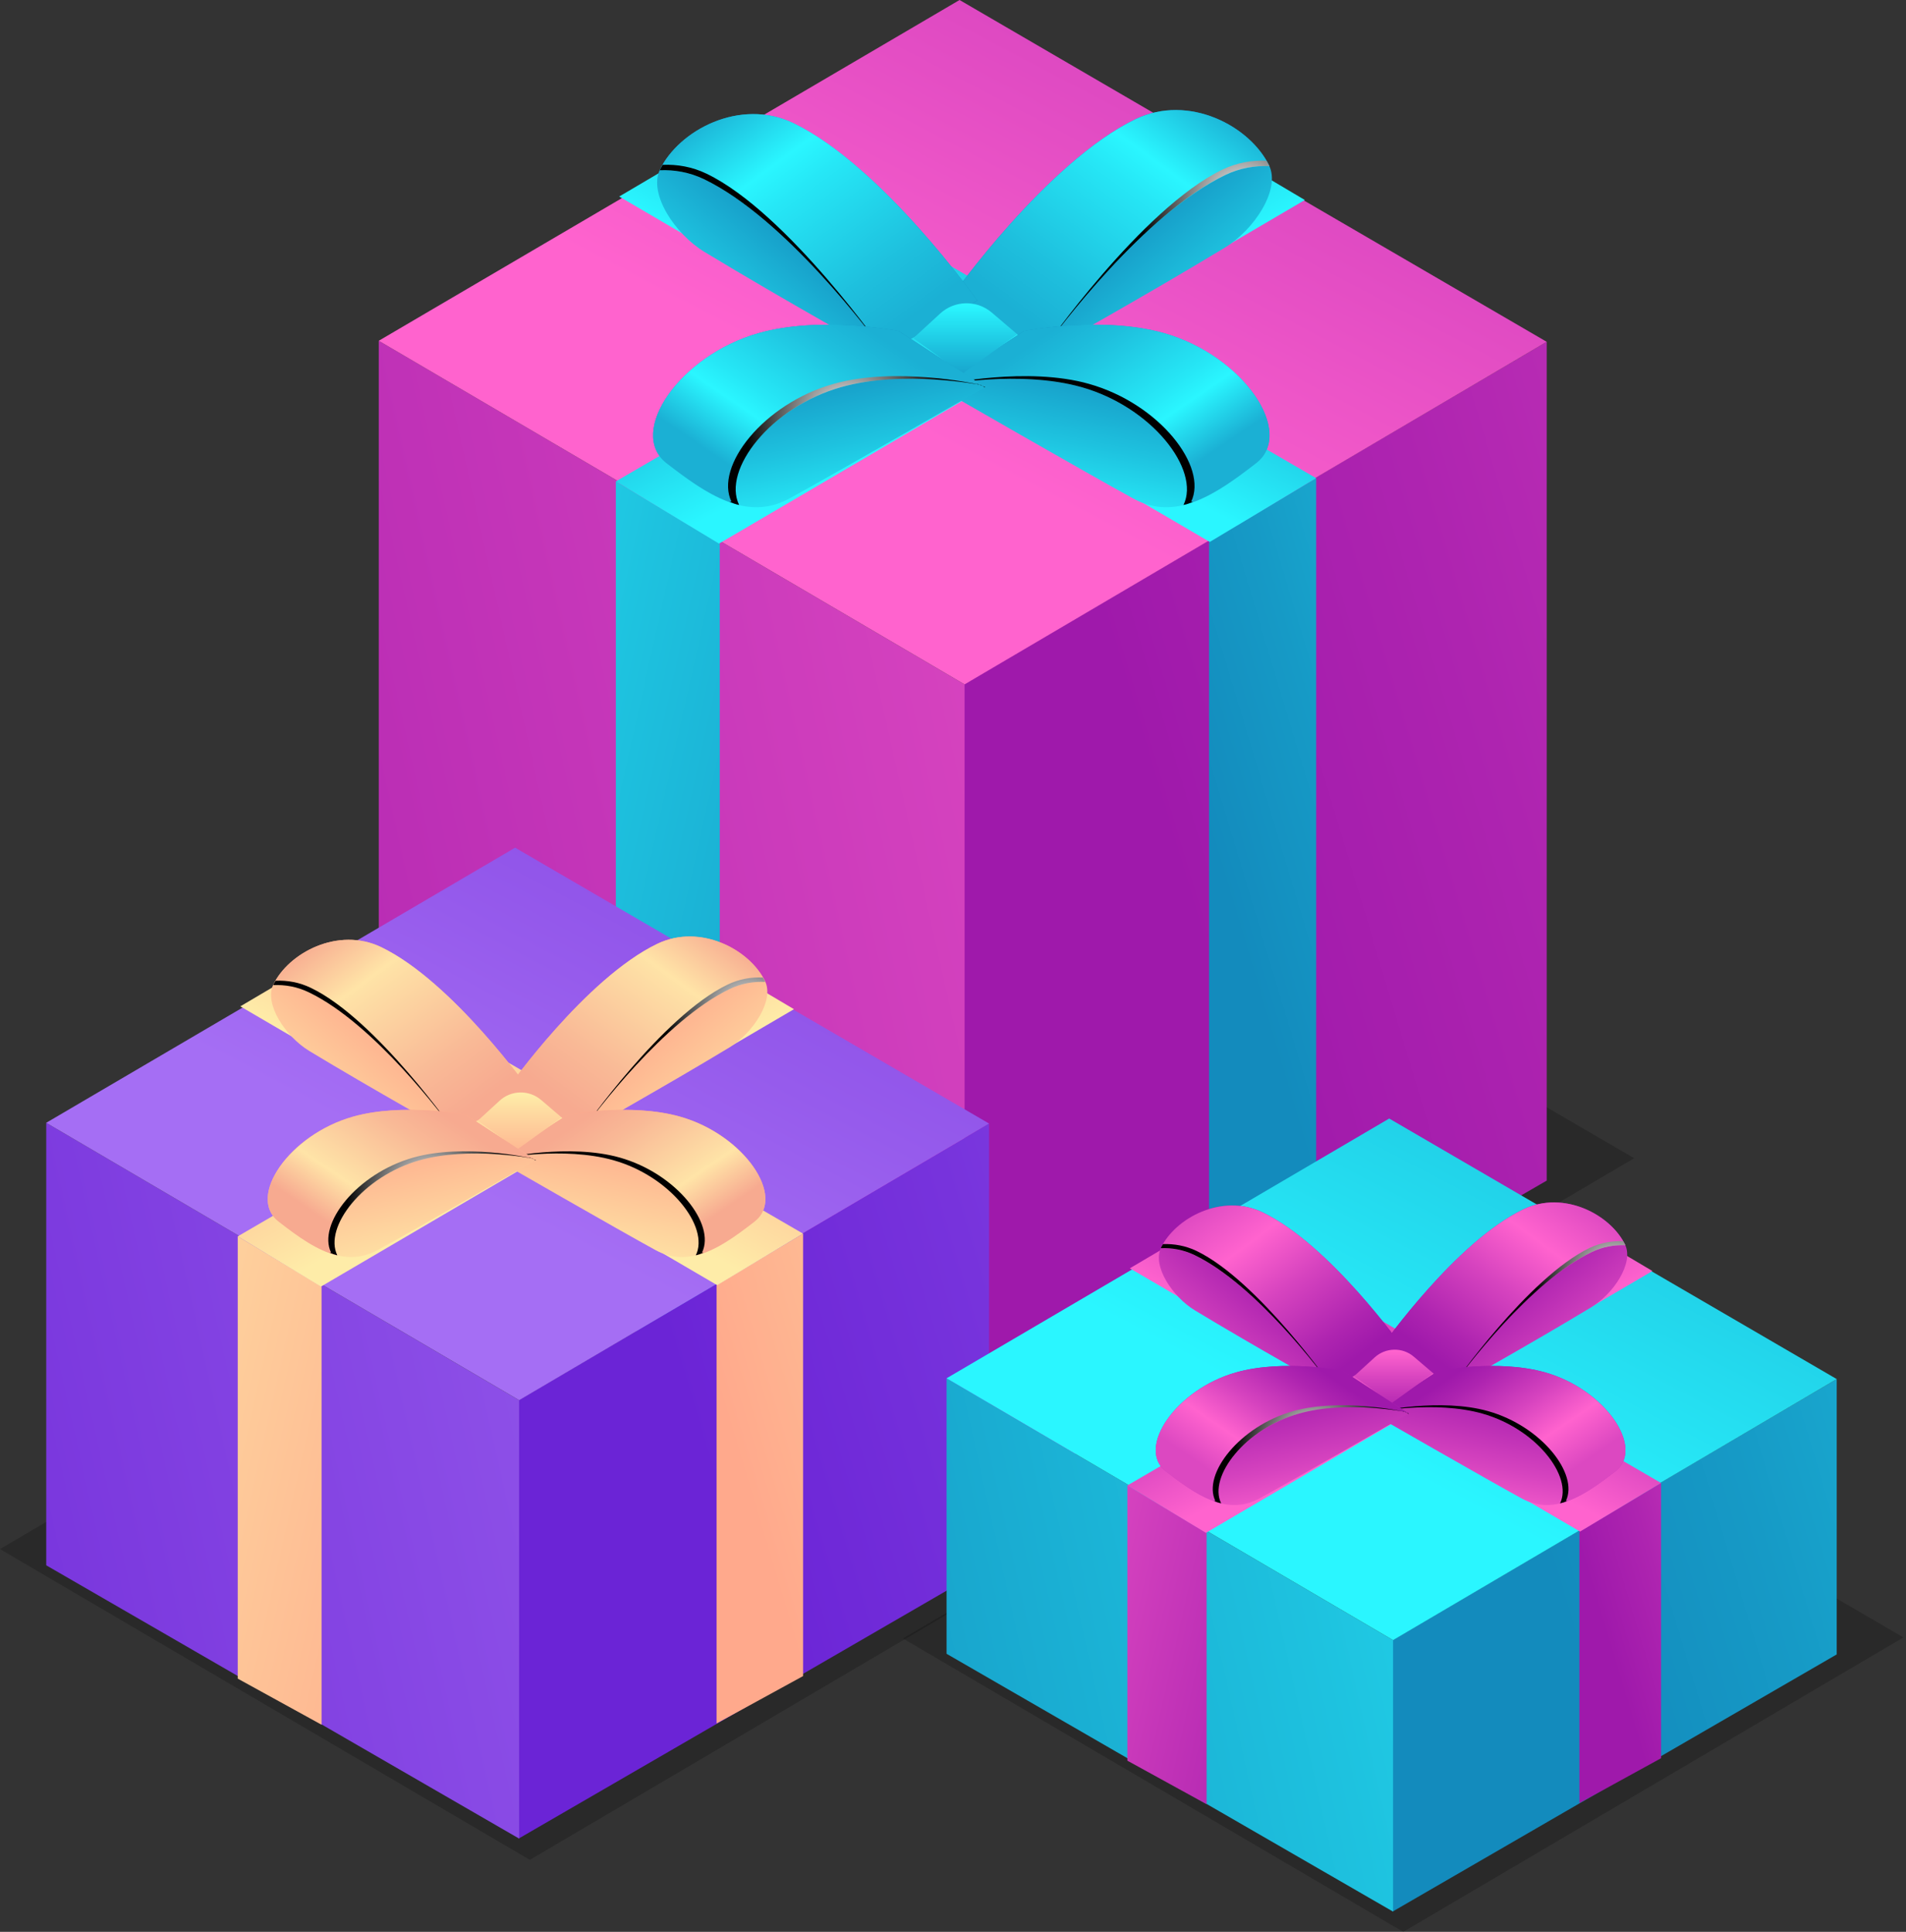 <svg width="148" height="150" viewBox="0 0 148 150" fill="none" xmlns="http://www.w3.org/2000/svg">
<rect x="0" y="0" width="148" height="150" fill="#333333" stroke="none"/>
<path opacity="0.2" d="M24.95 90.04L75.93 119.93L126.89 89.93L75.81 60.2L24.95 90.04Z" fill="black"/>
<path d="M74.84 53.14V117.87L120.1 91.67V26.54L74.84 53.14Z" fill="url(#paint0_linear_2175_31234)"/>
<path d="M74.9 53.14V117.87L29.41 91.59V26.46L74.9 53.14Z" fill="url(#paint1_linear_2175_31234)"/>
<path d="M29.41 26.46L74.9 53.14L120.1 26.54L74.51 0L29.41 26.46Z" fill="url(#paint2_linear_2175_31234)"/>
<path d="M93.88 42.08V106.8L102.2 102.25V37.13L93.88 42.08Z" fill="url(#paint3_linear_2175_31234)"/>
<path d="M48.08 15.26L93.94 42.08L102.2 37.13L56.24 10.45L48.08 15.26Z" fill="url(#paint4_linear_2175_31234)"/>
<path d="M55.89 42.21V106.93L47.82 102.5V37.38L55.89 42.21Z" fill="url(#paint5_linear_2175_31234)"/>
<path d="M101.32 15.53L55.83 42.21L47.82 37.38L93.41 10.84L101.32 15.53Z" fill="url(#paint6_linear_2175_31234)"/>
<path d="M81.25 27.25L73.9 23.02C73.9 23.02 81.3 12.56 88.18 9.25C92.31 7.26 97.06 9.78 98.55 12.86C99.44 14.71 97.4 17.84 95.09 19.24C88.93 22.97 81.25 27.25 81.25 27.25Z" fill="url(#paint7_linear_2175_31234)"/>
<path d="M95.13 13.6C96.26 13.06 97.43 12.86 98.57 12.91C97.11 9.81 92.33 7.26 88.18 9.25C81.3 12.56 73.9 23.02 73.9 23.02L81.03 27.13C82.14 25.6 88.85 16.63 95.13 13.6Z" fill="url(#paint8_linear_2175_31234)"/>
<path style="mix-blend-mode:color-dodge" d="M98.34 12.48C97.21 12.43 96.04 12.63 94.92 13.17C88.63 16.2 81.03 27.12 81.03 27.12C82.14 25.59 88.85 16.62 95.13 13.59C96.26 13.05 97.43 12.85 98.57 12.9C98.5 12.76 98.42 12.62 98.34 12.48Z" fill="url(#paint9_radial_2175_31234)"/>
<path d="M68.54 27.57L75.89 23.34C75.89 23.34 68.49 12.88 61.61 9.57C57.48 7.58 52.73 10.1 51.24 13.18C50.35 15.03 52.39 18.16 54.7 19.56C60.86 23.29 68.54 27.57 68.54 27.57Z" fill="url(#paint10_linear_2175_31234)"/>
<path d="M54.66 13.91C53.53 13.37 52.36 13.17 51.22 13.22C52.68 10.12 57.46 7.57 61.61 9.56C68.49 12.87 75.89 23.33 75.89 23.33L68.76 27.44C67.65 25.91 60.94 16.94 54.66 13.91Z" fill="url(#paint11_linear_2175_31234)"/>
<path style="mix-blend-mode:color-dodge" d="M51.45 12.8C52.58 12.75 53.75 12.95 54.87 13.49C61.16 16.52 68.76 27.44 68.76 27.44C67.65 25.91 60.94 16.94 54.66 13.91C53.53 13.37 52.36 13.17 51.22 13.22C51.29 13.08 51.37 12.94 51.45 12.8Z" fill="url(#paint12_radial_2175_31234)"/>
<path d="M79.53 25.7C79.53 25.7 85.56 24.51 90.38 25.87C96.53 27.61 100.59 33.58 97.54 35.96C94.49 38.33 91.35 40.54 88 38.71C84.65 36.89 72.79 30.06 72.79 30.06L79.53 25.69V25.7Z" fill="url(#paint13_linear_2175_31234)"/>
<path d="M83.98 30.06C79.16 28.7 73.13 29.89 73.13 29.89L72.83 30.08L72.79 30.06L79.53 25.69C79.53 25.69 85.56 24.5 90.38 25.86C96.53 27.6 100.59 33.57 97.54 35.95C95.7 37.38 93.83 38.74 91.9 39.21C93.23 36.47 89.43 31.6 83.98 30.06Z" fill="url(#paint14_linear_2175_31234)"/>
<path style="mix-blend-mode:color-dodge" d="M73.38 29.81L73.42 29.83C73.42 29.83 79.75 28.44 84.57 29.81C90.02 31.35 93.82 36.22 92.49 38.96C92.83 38.88 92.43 39.09 91.9 39.21C93.23 36.47 89.43 31.6 83.98 30.06C79.16 28.7 73.13 29.89 73.13 29.89L72.83 30.08L72.79 30.06L73.38 29.81Z" fill="url(#paint15_radial_2175_31234)"/>
<path d="M78.98 25.95L77.01 24.27C75.85 23.28 74.14 23.31 73.01 24.34L70.92 26.26L74.73 29.02L78.98 25.96V25.95Z" fill="url(#paint16_linear_2175_31234)"/>
<path d="M69.76 25.7C69.76 25.7 63.73 24.51 58.91 25.87C52.76 27.61 48.7 33.58 51.75 35.96C54.8 38.33 57.94 40.54 61.29 38.71C64.64 36.89 76.5 30.06 76.5 30.06L69.76 25.69V25.7Z" fill="url(#paint17_linear_2175_31234)"/>
<path d="M65.31 30.06C70.13 28.7 76.16 29.89 76.16 29.89L76.46 30.08L76.5 30.06L69.76 25.69C69.76 25.69 63.73 24.5 58.91 25.86C52.76 27.6 48.7 33.57 51.75 35.95C53.59 37.38 55.46 38.74 57.39 39.21C56.06 36.47 59.86 31.6 65.31 30.06Z" fill="url(#paint18_linear_2175_31234)"/>
<path style="mix-blend-mode:color-dodge" d="M75.91 29.81L75.87 29.83C75.87 29.83 69.54 28.44 64.72 29.81C59.27 31.35 55.47 36.22 56.8 38.96C56.46 38.88 56.86 39.09 57.39 39.21C56.06 36.47 59.86 31.6 65.31 30.06C70.13 28.7 76.16 29.89 76.16 29.89L76.46 30.08L76.5 30.06L75.91 29.81Z" fill="url(#paint19_radial_2175_31234)"/>
<path opacity="0.2" d="M0 120.28L41.14 144.41L82.29 120.2L41.05 96.19L0 120.28Z" fill="black"/>
<path d="M40.27 108.72V142.76L76.8 121.6V87.24L40.27 108.72Z" fill="url(#paint20_linear_2175_31234)"/>
<path d="M40.31 108.72V142.76L3.59 121.54V87.18L40.31 108.72Z" fill="url(#paint21_linear_2175_31234)"/>
<path d="M3.59 87.18L40.31 108.72L76.8 87.24L40 65.82L3.59 87.18Z" fill="url(#paint22_linear_2175_31234)"/>
<path d="M55.64 99.79V133.82L62.36 130.14V95.79L55.64 99.79Z" fill="url(#paint23_linear_2175_31234)"/>
<path d="M18.66 78.14L55.69 99.79L62.36 95.79L25.25 74.25L18.66 78.14Z" fill="url(#paint24_linear_2175_31234)"/>
<path d="M24.97 99.9V133.92L18.46 130.34V96L24.97 99.9Z" fill="url(#paint25_linear_2175_31234)"/>
<path d="M61.65 78.36L24.92 99.9L18.46 96L55.26 74.57L61.65 78.36Z" fill="url(#paint26_linear_2175_31234)"/>
<path d="M45.44 87.82L39.51 84.4C39.51 84.4 45.49 75.96 51.04 73.28C54.37 71.68 58.21 73.71 59.41 76.19C60.13 77.68 58.48 80.21 56.62 81.34C51.65 84.35 45.44 87.81 45.44 87.81V87.82Z" fill="url(#paint27_linear_2175_31234)"/>
<path d="M56.65 76.8C57.56 76.36 58.5 76.2 59.42 76.24C58.24 73.74 54.38 71.68 51.03 73.29C45.48 75.96 39.5 84.41 39.5 84.41L45.25 87.72C46.15 86.49 51.56 79.24 56.64 76.8H56.65Z" fill="url(#paint28_linear_2175_31234)"/>
<path style="mix-blend-mode:color-dodge" d="M59.24 75.9C58.32 75.86 57.38 76.02 56.48 76.46C51.4 78.9 45.26 87.72 45.26 87.72C46.16 86.49 51.57 79.24 56.65 76.8C57.56 76.36 58.5 76.2 59.42 76.24C59.37 76.12 59.3 76.01 59.23 75.9H59.24Z" fill="url(#paint29_radial_2175_31234)"/>
<path d="M35.19 88.08L41.12 84.66C41.12 84.66 35.14 76.22 29.59 73.54C26.26 71.94 22.42 73.97 21.22 76.45C20.5 77.94 22.15 80.47 24.01 81.6C28.98 84.61 35.19 88.07 35.19 88.07V88.08Z" fill="url(#paint30_linear_2175_31234)"/>
<path d="M23.98 77.05C23.07 76.61 22.13 76.45 21.21 76.49C22.39 73.99 26.25 71.93 29.6 73.54C35.15 76.21 41.13 84.66 41.13 84.66L35.38 87.97C34.48 86.74 29.07 79.49 23.99 77.05H23.98Z" fill="url(#paint31_linear_2175_31234)"/>
<path style="mix-blend-mode:color-dodge" d="M21.39 76.15C22.31 76.11 23.25 76.27 24.15 76.71C29.23 79.15 35.37 87.97 35.37 87.97C34.47 86.74 29.06 79.49 23.98 77.05C23.07 76.61 22.13 76.45 21.21 76.49C21.26 76.37 21.33 76.26 21.4 76.15H21.39Z" fill="url(#paint32_radial_2175_31234)"/>
<path d="M44.05 86.56C44.05 86.56 48.92 85.6 52.81 86.7C57.77 88.1 61.06 92.93 58.59 94.84C56.12 96.75 53.59 98.54 50.89 97.06C48.19 95.59 38.61 90.08 38.61 90.08L44.05 86.56Z" fill="url(#paint33_linear_2175_31234)"/>
<path d="M47.64 90.09C43.75 88.99 38.88 89.95 38.88 89.95L38.64 90.11L38.61 90.09L44.05 86.57C44.05 86.57 48.92 85.61 52.81 86.71C57.77 88.11 61.06 92.94 58.59 94.85C57.1 96.01 55.59 97.11 54.04 97.48C55.12 95.27 52.04 91.34 47.65 90.1L47.64 90.09Z" fill="url(#paint34_linear_2175_31234)"/>
<path style="mix-blend-mode:color-dodge" d="M39.09 89.88L39.12 89.9C39.12 89.9 44.23 88.78 48.12 89.88C52.52 91.12 55.59 95.05 54.51 97.26C54.78 97.2 54.46 97.36 54.03 97.47C55.11 95.26 52.03 91.33 47.64 90.09C43.75 88.99 38.88 89.95 38.88 89.95L38.64 90.11L38.61 90.09L39.09 89.88Z" fill="url(#paint35_radial_2175_31234)"/>
<path d="M43.61 86.77L42.02 85.41C41.08 84.61 39.7 84.63 38.79 85.47L37.1 87.02L40.18 89.24L43.61 86.77Z" fill="url(#paint36_linear_2175_31234)"/>
<path d="M36.17 86.56C36.17 86.56 31.3 85.6 27.41 86.7C22.45 88.1 19.16 92.93 21.63 94.84C24.1 96.75 26.63 98.54 29.33 97.06C32.03 95.59 41.61 90.08 41.61 90.08L36.17 86.56Z" fill="url(#paint37_linear_2175_31234)"/>
<path d="M32.58 90.09C36.47 88.99 41.34 89.95 41.34 89.95L41.58 90.11L41.61 90.09L36.17 86.57C36.17 86.57 31.3 85.61 27.41 86.71C22.45 88.11 19.16 92.94 21.63 94.85C23.12 96.01 24.63 97.11 26.18 97.48C25.11 95.27 28.18 91.34 32.57 90.1L32.58 90.09Z" fill="url(#paint38_linear_2175_31234)"/>
<path style="mix-blend-mode:color-dodge" d="M41.13 89.88L41.1 89.9C41.1 89.9 35.99 88.78 32.1 89.88C27.7 91.12 24.63 95.05 25.71 97.26C25.44 97.2 25.76 97.36 26.19 97.47C25.12 95.26 28.19 91.33 32.58 90.09C36.47 88.99 41.34 89.95 41.34 89.95L41.58 90.11L41.61 90.09L41.13 89.88Z" fill="url(#paint39_radial_2175_31234)"/>
<path opacity="0.2" d="M70.11 127.22L108.96 150L147.8 127.14L108.87 104.48L70.11 127.22Z" fill="black"/>
<path d="M108.13 127.35V148.43L142.62 128.46V107.08L108.13 127.35Z" fill="url(#paint40_linear_2175_31234)"/>
<path d="M108.17 127.35V148.43L73.5 128.41V107.02L108.17 127.35Z" fill="url(#paint41_linear_2175_31234)"/>
<path d="M73.5 107.02L108.17 127.35L142.62 107.08L107.87 86.85L73.5 107.02Z" fill="url(#paint42_linear_2175_31234)"/>
<path d="M122.64 118.92V140L128.98 136.52V115.15L122.64 118.92Z" fill="url(#paint43_linear_2175_31234)"/>
<path d="M87.73 98.48L122.69 118.92L128.98 115.15L93.95 94.81L87.73 98.48Z" fill="url(#paint44_linear_2175_31234)"/>
<path d="M93.69 119.02V140.09L87.54 136.71V115.34L93.69 119.02Z" fill="url(#paint45_linear_2175_31234)"/>
<path d="M128.31 98.69L93.64 119.02L87.54 115.34L122.28 95.11L128.31 98.69Z" fill="url(#paint46_linear_2175_31234)"/>
<path d="M113.01 107.62L107.41 104.4C107.41 104.4 113.05 96.43 118.29 93.9C121.44 92.39 125.06 94.31 126.19 96.65C126.87 98.06 125.31 100.45 123.55 101.51C118.86 104.35 113 107.61 113 107.61L113.01 107.62Z" fill="url(#paint47_linear_2175_31234)"/>
<path d="M123.59 97.22C124.45 96.81 125.34 96.65 126.21 96.69C125.1 94.33 121.45 92.38 118.29 93.9C113.05 96.42 107.41 104.4 107.41 104.4L112.84 107.53C113.69 106.37 118.8 99.53 123.59 97.22Z" fill="url(#paint48_linear_2175_31234)"/>
<path style="mix-blend-mode:color-dodge" d="M126.04 96.37C125.18 96.34 124.29 96.49 123.43 96.9C118.64 99.21 112.84 107.53 112.84 107.53C113.69 106.37 118.8 99.53 123.59 97.22C124.45 96.81 125.34 96.65 126.21 96.69C126.16 96.58 126.1 96.47 126.03 96.37H126.04Z" fill="url(#paint49_radial_2175_31234)"/>
<path d="M103.33 107.86L108.93 104.64C108.93 104.64 103.29 96.67 98.05 94.14C94.9 92.63 91.28 94.55 90.15 96.89C89.47 98.3 91.03 100.69 92.79 101.75C97.48 104.59 103.34 107.85 103.34 107.85L103.33 107.86Z" fill="url(#paint50_linear_2175_31234)"/>
<path d="M92.75 97.46C91.89 97.05 91 96.89 90.13 96.93C91.24 94.57 94.89 92.62 98.05 94.14C103.29 96.66 108.93 104.64 108.93 104.64L103.5 107.77C102.65 106.61 97.54 99.77 92.75 97.46Z" fill="url(#paint51_linear_2175_31234)"/>
<path style="mix-blend-mode:color-dodge" d="M90.3 96.6C91.16 96.57 92.05 96.72 92.91 97.13C97.7 99.44 103.5 107.76 103.5 107.76C102.65 106.6 97.54 99.76 92.75 97.45C91.89 97.04 91 96.88 90.13 96.92C90.18 96.81 90.24 96.7 90.31 96.6H90.3Z" fill="url(#paint52_radial_2175_31234)"/>
<path d="M111.7 106.43C111.7 106.43 116.3 105.52 119.97 106.56C124.65 107.88 127.75 112.44 125.43 114.25C123.1 116.06 120.71 117.74 118.16 116.35C115.61 114.96 106.56 109.76 106.56 109.76L111.7 106.43Z" fill="url(#paint53_linear_2175_31234)"/>
<path d="M115.09 109.76C111.42 108.72 106.82 109.63 106.82 109.63L106.59 109.78L106.56 109.76L111.7 106.43C111.7 106.43 116.3 105.52 119.97 106.56C124.65 107.88 127.75 112.44 125.43 114.25C124.03 115.34 122.6 116.38 121.13 116.73C122.14 114.64 119.25 110.93 115.09 109.76Z" fill="url(#paint54_linear_2175_31234)"/>
<path style="mix-blend-mode:color-dodge" d="M107.02 109.57L107.05 109.59C107.05 109.59 111.87 108.53 115.55 109.57C119.7 110.74 122.6 114.45 121.59 116.54C121.85 116.48 121.55 116.64 121.14 116.73C122.15 114.64 119.26 110.93 115.1 109.76C111.43 108.72 106.83 109.63 106.83 109.63L106.6 109.78L106.57 109.76L107.02 109.57Z" fill="url(#paint55_radial_2175_31234)"/>
<path d="M111.29 106.63L109.79 105.35C108.91 104.59 107.6 104.62 106.74 105.4L105.14 106.86L108.04 108.96L111.28 106.63H111.29Z" fill="url(#paint56_linear_2175_31234)"/>
<path d="M104.26 106.43C104.26 106.43 99.66 105.52 95.99 106.56C91.31 107.88 88.21 112.44 90.53 114.25C92.86 116.06 95.25 117.74 97.8 116.35C100.35 114.96 109.39 109.76 109.39 109.76L104.25 106.43H104.26Z" fill="url(#paint57_linear_2175_31234)"/>
<path d="M100.87 109.76C104.54 108.72 109.14 109.63 109.14 109.63L109.37 109.78L109.4 109.76L104.26 106.43C104.26 106.43 99.66 105.52 95.99 106.56C91.31 107.88 88.21 112.44 90.53 114.25C91.93 115.34 93.36 116.38 94.83 116.73C93.82 114.64 96.71 110.93 100.87 109.76Z" fill="url(#paint58_linear_2175_31234)"/>
<path style="mix-blend-mode:color-dodge" d="M108.94 109.57L108.91 109.59C108.91 109.59 104.09 108.53 100.41 109.57C96.26 110.74 93.36 114.45 94.37 116.54C94.11 116.48 94.41 116.64 94.82 116.73C93.81 114.64 96.7 110.93 100.86 109.76C104.53 108.72 109.13 109.63 109.13 109.63L109.36 109.78L109.39 109.76L108.94 109.57Z" fill="url(#paint59_radial_2175_31234)"/>
<defs>
<linearGradient id="paint0_linear_2175_31234" x1="87.75" y1="75.12" x2="215.62" y2="36.83" gradientUnits="userSpaceOnUse">
<stop offset="0.04" stop-color="#9F19AB"/>
<stop offset="0.24" stop-color="#AE24B0"/>
<stop offset="0.65" stop-color="#D643BF"/>
<stop offset="1" stop-color="#FF63CE"/>
</linearGradient>
<linearGradient id="paint1_linear_2175_31234" x1="-30.43" y1="90.68" x2="138.31" y2="52.86" gradientUnits="userSpaceOnUse">
<stop offset="0.04" stop-color="#9F19AB"/>
<stop offset="0.24" stop-color="#AE24B0"/>
<stop offset="0.65" stop-color="#D643BF"/>
<stop offset="1" stop-color="#FF63CE"/>
</linearGradient>
<linearGradient id="paint2_linear_2175_31234" x1="122.07" y1="-63.67" x2="71.13" y2="33.41" gradientUnits="userSpaceOnUse">
<stop offset="0.04" stop-color="#9F19AB"/>
<stop offset="0.24" stop-color="#AE24B0"/>
<stop offset="0.65" stop-color="#D643BF"/>
<stop offset="1" stop-color="#FF63CE"/>
</linearGradient>
<linearGradient id="paint3_linear_2175_31234" x1="94.14" y1="73.14" x2="145.53" y2="57.75" gradientUnits="userSpaceOnUse">
<stop offset="0.04" stop-color="#138BBD"/>
<stop offset="0.23" stop-color="#169AC6"/>
<stop offset="0.59" stop-color="#1EC2DF"/>
<stop offset="1" stop-color="#2AF6FF"/>
</linearGradient>
<linearGradient id="paint4_linear_2175_31234" x1="85.09" y1="7.23" x2="73.68" y2="28.97" gradientUnits="userSpaceOnUse">
<stop offset="0.04" stop-color="#138BBD"/>
<stop offset="0.23" stop-color="#169AC6"/>
<stop offset="0.59" stop-color="#1EC2DF"/>
<stop offset="1" stop-color="#2AF6FF"/>
</linearGradient>
<linearGradient id="paint5_linear_2175_31234" x1="87.94" y1="80.24" x2="14.17" y2="63.71" gradientUnits="userSpaceOnUse">
<stop offset="0.04" stop-color="#138BBD"/>
<stop offset="0.23" stop-color="#169AC6"/>
<stop offset="0.59" stop-color="#1EC2DF"/>
<stop offset="1" stop-color="#2AF6FF"/>
</linearGradient>
<linearGradient id="paint6_linear_2175_31234" x1="64.8" y1="7.82" x2="76" y2="29.18" gradientUnits="userSpaceOnUse">
<stop offset="0.04" stop-color="#138BBD"/>
<stop offset="0.23" stop-color="#169AC6"/>
<stop offset="0.59" stop-color="#1EC2DF"/>
<stop offset="1" stop-color="#2AF6FF"/>
</linearGradient>
<linearGradient id="paint7_linear_2175_31234" x1="84.28" y1="15.53" x2="95.72" y2="28.76" gradientUnits="userSpaceOnUse">
<stop offset="0.04" stop-color="#138BBD"/>
<stop offset="0.23" stop-color="#169AC6"/>
<stop offset="0.59" stop-color="#1EC2DF"/>
<stop offset="1" stop-color="#2AF6FF"/>
</linearGradient>
<linearGradient id="paint8_linear_2175_31234" x1="80.02" y1="26.41" x2="95.95" y2="4.76" gradientUnits="userSpaceOnUse">
<stop offset="0.04" stop-color="#1BB0D4"/>
<stop offset="0.2" stop-color="#1EBFDD"/>
<stop offset="0.53" stop-color="#26E7F6"/>
<stop offset="0.63" stop-color="#2AF6FF"/>
<stop offset="0.87" stop-color="#1BB0D4"/>
</linearGradient>
<radialGradient id="paint9_radial_2175_31234" cx="0" cy="0" r="1" gradientUnits="userSpaceOnUse" gradientTransform="translate(96.419 15.4) scale(8.158 8.158)">
<stop stop-color="white"/>
<stop offset="1"/>
</radialGradient>
<linearGradient id="paint10_linear_2175_31234" x1="65.51" y1="15.85" x2="54.07" y2="29.07" gradientUnits="userSpaceOnUse">
<stop offset="0.04" stop-color="#138BBD"/>
<stop offset="0.23" stop-color="#169AC6"/>
<stop offset="0.59" stop-color="#1EC2DF"/>
<stop offset="1" stop-color="#2AF6FF"/>
</linearGradient>
<linearGradient id="paint11_linear_2175_31234" x1="69.78" y1="26.72" x2="53.84" y2="5.08" gradientUnits="userSpaceOnUse">
<stop offset="0.04" stop-color="#1BB0D4"/>
<stop offset="0.2" stop-color="#1EBFDD"/>
<stop offset="0.53" stop-color="#26E7F6"/>
<stop offset="0.63" stop-color="#2AF6FF"/>
<stop offset="0.87" stop-color="#1BB0D4"/>
</linearGradient>
<radialGradient id="paint12_radial_2175_31234" cx="0" cy="0" r="1" gradientUnits="userSpaceOnUse" gradientTransform="translate(25.682 15.707) rotate(180) scale(8.158 8.158)">
<stop stop-color="white"/>
<stop offset="1"/>
</radialGradient>
<linearGradient id="paint13_linear_2175_31234" x1="86.88" y1="26.06" x2="84" y2="40.63" gradientUnits="userSpaceOnUse">
<stop offset="0.04" stop-color="#138BBD"/>
<stop offset="0.23" stop-color="#169AC6"/>
<stop offset="0.59" stop-color="#1EC2DF"/>
<stop offset="1" stop-color="#2AF6FF"/>
</linearGradient>
<linearGradient id="paint14_linear_2175_31234" x1="81.44" y1="24.97" x2="91.48" y2="39.75" gradientUnits="userSpaceOnUse">
<stop offset="0.04" stop-color="#1BB0D4"/>
<stop offset="0.2" stop-color="#1EBFDD"/>
<stop offset="0.53" stop-color="#26E7F6"/>
<stop offset="0.63" stop-color="#2AF6FF"/>
<stop offset="0.87" stop-color="#1BB0D4"/>
</linearGradient>
<radialGradient id="paint15_radial_2175_31234" cx="0" cy="0" r="1" gradientUnits="userSpaceOnUse" gradientTransform="translate(55.927 32.379) rotate(180) scale(7.93 7.93)">
<stop stop-color="white"/>
<stop offset="1"/>
</radialGradient>
<linearGradient id="paint16_linear_2175_31234" x1="74.95" y1="31.64" x2="74.95" y2="23.73" gradientUnits="userSpaceOnUse">
<stop offset="0.04" stop-color="#138BBD"/>
<stop offset="0.23" stop-color="#169AC6"/>
<stop offset="0.59" stop-color="#1EC2DF"/>
<stop offset="1" stop-color="#2AF6FF"/>
</linearGradient>
<linearGradient id="paint17_linear_2175_31234" x1="62.42" y1="26.06" x2="65.3" y2="40.63" gradientUnits="userSpaceOnUse">
<stop offset="0.04" stop-color="#138BBD"/>
<stop offset="0.23" stop-color="#169AC6"/>
<stop offset="0.59" stop-color="#1EC2DF"/>
<stop offset="1" stop-color="#2AF6FF"/>
</linearGradient>
<linearGradient id="paint18_linear_2175_31234" x1="67.86" y1="24.97" x2="57.82" y2="39.75" gradientUnits="userSpaceOnUse">
<stop offset="0.04" stop-color="#1BB0D4"/>
<stop offset="0.2" stop-color="#1EBFDD"/>
<stop offset="0.53" stop-color="#26E7F6"/>
<stop offset="0.63" stop-color="#2AF6FF"/>
<stop offset="0.87" stop-color="#1BB0D4"/>
</linearGradient>
<radialGradient id="paint19_radial_2175_31234" cx="0" cy="0" r="1" gradientUnits="userSpaceOnUse" gradientTransform="translate(65.68 32.379) scale(7.93 7.93)">
<stop stop-color="white"/>
<stop offset="1"/>
</radialGradient>
<linearGradient id="paint20_linear_2175_31234" x1="51.42" y1="117.13" x2="145.04" y2="89.1" gradientUnits="userSpaceOnUse">
<stop offset="0.04" stop-color="#6B24D6"/>
<stop offset="0.29" stop-color="#7733DC"/>
<stop offset="0.79" stop-color="#965BEC"/>
<stop offset="1" stop-color="#A56EF4"/>
</linearGradient>
<linearGradient id="paint21_linear_2175_31234" x1="-38.48" y1="128.52" x2="85" y2="100.84" gradientUnits="userSpaceOnUse">
<stop offset="0.04" stop-color="#6B24D6"/>
<stop offset="0.29" stop-color="#7733DC"/>
<stop offset="0.79" stop-color="#965BEC"/>
<stop offset="1" stop-color="#A56EF4"/>
</linearGradient>
<linearGradient id="paint22_linear_2175_31234" x1="78.39" y1="14.42" x2="37.27" y2="92.79" gradientUnits="userSpaceOnUse">
<stop offset="0.04" stop-color="#6B24D6"/>
<stop offset="0.29" stop-color="#7733DC"/>
<stop offset="0.79" stop-color="#965BEC"/>
<stop offset="1" stop-color="#A56EF4"/>
</linearGradient>
<linearGradient id="paint23_linear_2175_31234" x1="56.58" y1="115.53" x2="88.45" y2="105.99" gradientUnits="userSpaceOnUse">
<stop offset="0.04" stop-color="#FFA98C"/>
<stop offset="0.32" stop-color="#FEB892"/>
<stop offset="0.86" stop-color="#FEE0A3"/>
<stop offset="1" stop-color="#FEECA8"/>
</linearGradient>
<linearGradient id="paint24_linear_2175_31234" x1="48.54" y1="71.66" x2="39.33" y2="89.21" gradientUnits="userSpaceOnUse">
<stop offset="0.04" stop-color="#FFA98C"/>
<stop offset="0.32" stop-color="#FEB892"/>
<stop offset="0.86" stop-color="#FEE0A3"/>
<stop offset="1" stop-color="#FEECA8"/>
</linearGradient>
<linearGradient id="paint25_linear_2175_31234" x1="44.61" y1="120.09" x2="-2.2" y2="109.6" gradientUnits="userSpaceOnUse">
<stop offset="0.04" stop-color="#FFA98C"/>
<stop offset="0.32" stop-color="#FEB892"/>
<stop offset="0.86" stop-color="#FEE0A3"/>
<stop offset="1" stop-color="#FEECA8"/>
</linearGradient>
<linearGradient id="paint26_linear_2175_31234" x1="32.16" y1="72.13" x2="41.21" y2="89.38" gradientUnits="userSpaceOnUse">
<stop offset="0.04" stop-color="#FFA98C"/>
<stop offset="0.32" stop-color="#FEB892"/>
<stop offset="0.86" stop-color="#FEE0A3"/>
<stop offset="1" stop-color="#FEECA8"/>
</linearGradient>
<linearGradient id="paint27_linear_2175_31234" x1="47.89" y1="78.36" x2="57.13" y2="89.03" gradientUnits="userSpaceOnUse">
<stop offset="0.04" stop-color="#FFA98C"/>
<stop offset="0.32" stop-color="#FEB892"/>
<stop offset="0.86" stop-color="#FEE0A3"/>
<stop offset="1" stop-color="#FEECA8"/>
</linearGradient>
<linearGradient id="paint28_linear_2175_31234" x1="44.45" y1="87.14" x2="57.31" y2="69.67" gradientUnits="userSpaceOnUse">
<stop offset="0.04" stop-color="#F7AA90"/>
<stop offset="0.23" stop-color="#F9B996"/>
<stop offset="0.61" stop-color="#FEE1A6"/>
<stop offset="0.63" stop-color="#FFE4A7"/>
<stop offset="0.87" stop-color="#F7AA90"/>
</linearGradient>
<radialGradient id="paint29_radial_2175_31234" cx="0" cy="0" r="1" gradientUnits="userSpaceOnUse" gradientTransform="translate(58.056 78.543) scale(6.584 6.583)">
<stop stop-color="white"/>
<stop offset="1"/>
</radialGradient>
<linearGradient id="paint30_linear_2175_31234" x1="32.74" y1="78.61" x2="23.5" y2="89.29" gradientUnits="userSpaceOnUse">
<stop offset="0.04" stop-color="#FFA98C"/>
<stop offset="0.32" stop-color="#FEB892"/>
<stop offset="0.86" stop-color="#FEE0A3"/>
<stop offset="1" stop-color="#FEECA8"/>
</linearGradient>
<linearGradient id="paint31_linear_2175_31234" x1="36.18" y1="87.39" x2="23.32" y2="69.92" gradientUnits="userSpaceOnUse">
<stop offset="0.04" stop-color="#F7AA90"/>
<stop offset="0.23" stop-color="#F9B996"/>
<stop offset="0.61" stop-color="#FEE1A6"/>
<stop offset="0.63" stop-color="#FFE4A7"/>
<stop offset="0.87" stop-color="#F7AA90"/>
</linearGradient>
<radialGradient id="paint32_radial_2175_31234" cx="0" cy="0" r="1" gradientUnits="userSpaceOnUse" gradientTransform="translate(-5.414 78.79) rotate(180) scale(6.583 6.583)">
<stop stop-color="white"/>
<stop offset="1"/>
</radialGradient>
<linearGradient id="paint33_linear_2175_31234" x1="49.99" y1="86.85" x2="47.66" y2="98.62" gradientUnits="userSpaceOnUse">
<stop offset="0.04" stop-color="#FFA98C"/>
<stop offset="0.32" stop-color="#FEB892"/>
<stop offset="0.86" stop-color="#FEE0A3"/>
<stop offset="1" stop-color="#FEECA8"/>
</linearGradient>
<linearGradient id="paint34_linear_2175_31234" x1="45.59" y1="85.98" x2="53.7" y2="97.91" gradientUnits="userSpaceOnUse">
<stop offset="0.04" stop-color="#F7AA90"/>
<stop offset="0.23" stop-color="#F9B996"/>
<stop offset="0.61" stop-color="#FEE1A6"/>
<stop offset="0.63" stop-color="#FFE4A7"/>
<stop offset="0.87" stop-color="#F7AA90"/>
</linearGradient>
<radialGradient id="paint35_radial_2175_31234" cx="0" cy="0" r="1" gradientUnits="userSpaceOnUse" gradientTransform="translate(18.99 92.244) rotate(180) scale(6.405 6.405)">
<stop stop-color="white"/>
<stop offset="1"/>
</radialGradient>
<linearGradient id="paint36_linear_2175_31234" x1="40.36" y1="91.36" x2="40.36" y2="84.98" gradientUnits="userSpaceOnUse">
<stop offset="0.04" stop-color="#FFA98C"/>
<stop offset="0.32" stop-color="#FEB892"/>
<stop offset="0.86" stop-color="#FEE0A3"/>
<stop offset="1" stop-color="#FEECA8"/>
</linearGradient>
<linearGradient id="paint37_linear_2175_31234" x1="30.24" y1="86.85" x2="32.57" y2="98.62" gradientUnits="userSpaceOnUse">
<stop offset="0.04" stop-color="#FFA98C"/>
<stop offset="0.32" stop-color="#FEB892"/>
<stop offset="0.86" stop-color="#FEE0A3"/>
<stop offset="1" stop-color="#FEECA8"/>
</linearGradient>
<linearGradient id="paint38_linear_2175_31234" x1="34.63" y1="85.98" x2="26.53" y2="97.91" gradientUnits="userSpaceOnUse">
<stop offset="0.04" stop-color="#F7AA90"/>
<stop offset="0.23" stop-color="#F9B996"/>
<stop offset="0.61" stop-color="#FEE1A6"/>
<stop offset="0.63" stop-color="#FFE4A7"/>
<stop offset="0.87" stop-color="#F7AA90"/>
</linearGradient>
<radialGradient id="paint39_radial_2175_31234" cx="0" cy="0" r="1" gradientUnits="userSpaceOnUse" gradientTransform="translate(33.237 92.244) scale(6.405 6.405)">
<stop stop-color="white"/>
<stop offset="1"/>
</radialGradient>
<linearGradient id="paint40_linear_2175_31234" x1="119.1" y1="129.63" x2="201.65" y2="104.91" gradientUnits="userSpaceOnUse">
<stop offset="0.04" stop-color="#138BBD"/>
<stop offset="0.23" stop-color="#169AC6"/>
<stop offset="0.59" stop-color="#1EC2DF"/>
<stop offset="1" stop-color="#2AF6FF"/>
</linearGradient>
<linearGradient id="paint41_linear_2175_31234" x1="37.56" y1="139.67" x2="146.41" y2="115.27" gradientUnits="userSpaceOnUse">
<stop offset="0.04" stop-color="#138BBD"/>
<stop offset="0.23" stop-color="#169AC6"/>
<stop offset="0.59" stop-color="#1EC2DF"/>
<stop offset="1" stop-color="#2AF6FF"/>
</linearGradient>
<linearGradient id="paint42_linear_2175_31234" x1="144.12" y1="38.33" x2="105.3" y2="112.31" gradientUnits="userSpaceOnUse">
<stop offset="0.04" stop-color="#138BBD"/>
<stop offset="0.23" stop-color="#169AC6"/>
<stop offset="0.59" stop-color="#1EC2DF"/>
<stop offset="1" stop-color="#2AF6FF"/>
</linearGradient>
<linearGradient id="paint43_linear_2175_31234" x1="123.97" y1="128.12" x2="148.23" y2="120.86" gradientUnits="userSpaceOnUse">
<stop offset="0.04" stop-color="#9F19AB"/>
<stop offset="0.24" stop-color="#AE24B0"/>
<stop offset="0.65" stop-color="#D643BF"/>
<stop offset="1" stop-color="#FF63CE"/>
</linearGradient>
<linearGradient id="paint44_linear_2175_31234" x1="115.94" y1="92.36" x2="107.25" y2="108.93" gradientUnits="userSpaceOnUse">
<stop offset="0.04" stop-color="#9F19AB"/>
<stop offset="0.24" stop-color="#AE24B0"/>
<stop offset="0.65" stop-color="#D643BF"/>
<stop offset="1" stop-color="#FF63CE"/>
</linearGradient>
<linearGradient id="paint45_linear_2175_31234" x1="108.45" y1="131.72" x2="71.98" y2="123.54" gradientUnits="userSpaceOnUse">
<stop offset="0.04" stop-color="#9F19AB"/>
<stop offset="0.24" stop-color="#AE24B0"/>
<stop offset="0.65" stop-color="#D643BF"/>
<stop offset="1" stop-color="#FF63CE"/>
</linearGradient>
<linearGradient id="paint46_linear_2175_31234" x1="100.47" y1="92.81" x2="109.02" y2="109.09" gradientUnits="userSpaceOnUse">
<stop offset="0.04" stop-color="#9F19AB"/>
<stop offset="0.24" stop-color="#AE24B0"/>
<stop offset="0.65" stop-color="#D643BF"/>
<stop offset="1" stop-color="#FF63CE"/>
</linearGradient>
<linearGradient id="paint47_linear_2175_31234" x1="115.32" y1="98.69" x2="124.04" y2="108.77" gradientUnits="userSpaceOnUse">
<stop offset="0.04" stop-color="#9F19AB"/>
<stop offset="0.24" stop-color="#AE24B0"/>
<stop offset="0.65" stop-color="#D643BF"/>
<stop offset="1" stop-color="#FF63CE"/>
</linearGradient>
<linearGradient id="paint48_linear_2175_31234" x1="112.07" y1="106.98" x2="124.22" y2="90.48" gradientUnits="userSpaceOnUse">
<stop offset="0.04" stop-color="#9F19AB"/>
<stop offset="0.16" stop-color="#AE24B0"/>
<stop offset="0.41" stop-color="#D643BF"/>
<stop offset="0.63" stop-color="#FF63CE"/>
<stop offset="0.87" stop-color="#DC48C1"/>
</linearGradient>
<radialGradient id="paint49_radial_2175_31234" cx="0" cy="0" r="1" gradientUnits="userSpaceOnUse" gradientTransform="translate(125.357 98.966) scale(6.217 6.217)">
<stop stop-color="white"/>
<stop offset="1"/>
</radialGradient>
<linearGradient id="paint50_linear_2175_31234" x1="101.02" y1="98.93" x2="92.3" y2="109" gradientUnits="userSpaceOnUse">
<stop offset="0.04" stop-color="#9F19AB"/>
<stop offset="0.24" stop-color="#AE24B0"/>
<stop offset="0.65" stop-color="#D643BF"/>
<stop offset="1" stop-color="#FF63CE"/>
</linearGradient>
<linearGradient id="paint51_linear_2175_31234" x1="104.27" y1="107.21" x2="92.13" y2="90.72" gradientUnits="userSpaceOnUse">
<stop offset="0.04" stop-color="#9F19AB"/>
<stop offset="0.16" stop-color="#AE24B0"/>
<stop offset="0.41" stop-color="#D643BF"/>
<stop offset="0.63" stop-color="#FF63CE"/>
<stop offset="0.87" stop-color="#DC48C1"/>
</linearGradient>
<radialGradient id="paint52_radial_2175_31234" cx="0" cy="0" r="1" gradientUnits="userSpaceOnUse" gradientTransform="translate(63.589 99.204) rotate(180) scale(6.217 6.217)">
<stop stop-color="white"/>
<stop offset="1"/>
</radialGradient>
<linearGradient id="paint53_linear_2175_31234" x1="117.3" y1="106.71" x2="115.11" y2="117.82" gradientUnits="userSpaceOnUse">
<stop offset="0.04" stop-color="#9F19AB"/>
<stop offset="0.24" stop-color="#AE24B0"/>
<stop offset="0.65" stop-color="#D643BF"/>
<stop offset="1" stop-color="#FF63CE"/>
</linearGradient>
<linearGradient id="paint54_linear_2175_31234" x1="113.16" y1="105.88" x2="120.81" y2="117.15" gradientUnits="userSpaceOnUse">
<stop offset="0.04" stop-color="#9F19AB"/>
<stop offset="0.16" stop-color="#AE24B0"/>
<stop offset="0.41" stop-color="#D643BF"/>
<stop offset="0.63" stop-color="#FF63CE"/>
<stop offset="0.87" stop-color="#DC48C1"/>
</linearGradient>
<radialGradient id="paint55_radial_2175_31234" cx="0" cy="0" r="1" gradientUnits="userSpaceOnUse" gradientTransform="translate(86.636 111.906) rotate(180) scale(6.049 6.049)">
<stop stop-color="white"/>
<stop offset="1"/>
</radialGradient>
<linearGradient id="paint56_linear_2175_31234" x1="108.22" y1="110.97" x2="108.22" y2="104.94" gradientUnits="userSpaceOnUse">
<stop offset="0.04" stop-color="#9F19AB"/>
<stop offset="0.24" stop-color="#AE24B0"/>
<stop offset="0.65" stop-color="#D643BF"/>
<stop offset="1" stop-color="#FF63CE"/>
</linearGradient>
<linearGradient id="paint57_linear_2175_31234" x1="98.66" y1="106.71" x2="100.86" y2="117.82" gradientUnits="userSpaceOnUse">
<stop offset="0.04" stop-color="#9F19AB"/>
<stop offset="0.24" stop-color="#AE24B0"/>
<stop offset="0.65" stop-color="#D643BF"/>
<stop offset="1" stop-color="#FF63CE"/>
</linearGradient>
<linearGradient id="paint58_linear_2175_31234" x1="102.81" y1="105.88" x2="95.15" y2="117.15" gradientUnits="userSpaceOnUse">
<stop offset="0.04" stop-color="#9F19AB"/>
<stop offset="0.16" stop-color="#AE24B0"/>
<stop offset="0.41" stop-color="#D643BF"/>
<stop offset="0.63" stop-color="#FF63CE"/>
<stop offset="0.87" stop-color="#DC48C1"/>
</linearGradient>
<radialGradient id="paint59_radial_2175_31234" cx="0" cy="0" r="1" gradientUnits="userSpaceOnUse" gradientTransform="translate(101.933 111.906) scale(6.049 6.049)">
<stop stop-color="white"/>
<stop offset="1"/>
</radialGradient>
</defs>
</svg>
